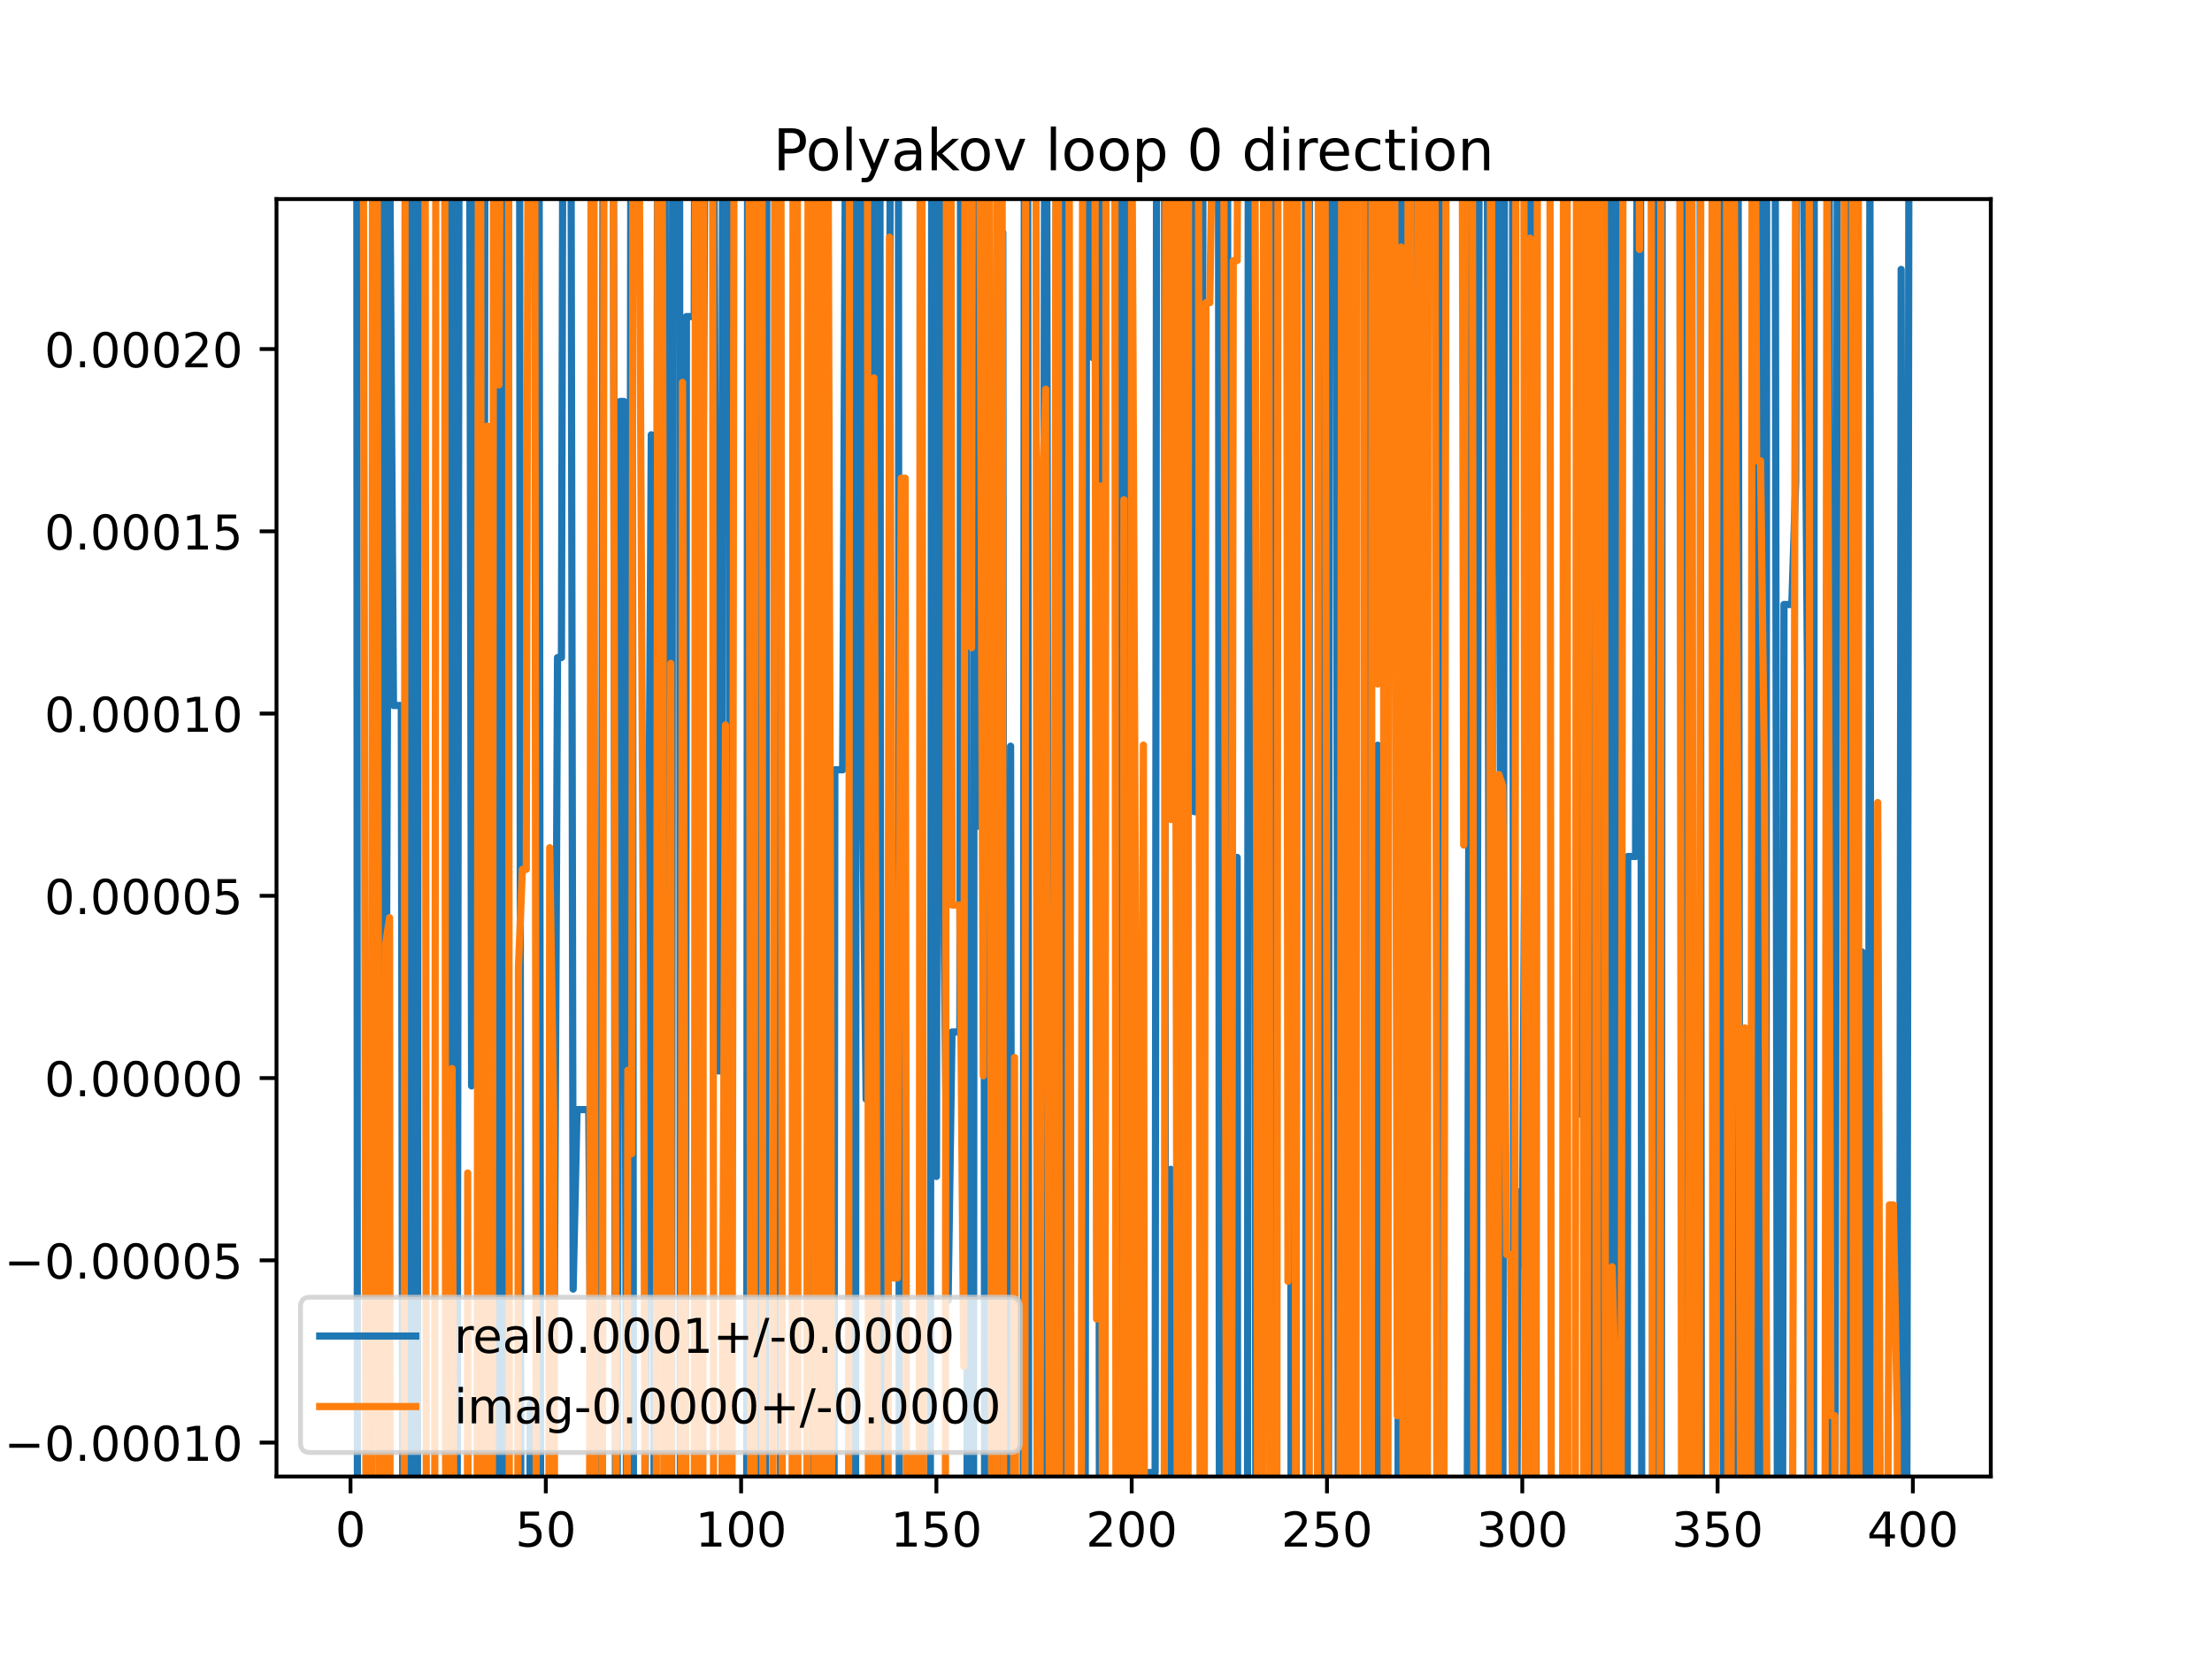 <?xml version="1.0" encoding="utf-8" standalone="no"?>
<!DOCTYPE svg PUBLIC "-//W3C//DTD SVG 1.1//EN"
  "http://www.w3.org/Graphics/SVG/1.1/DTD/svg11.dtd">
<!-- Created with matplotlib (https://matplotlib.org/) -->
<svg height="345.6pt" version="1.1" viewBox="0 0 460.8 345.6" width="460.8pt" xmlns="http://www.w3.org/2000/svg" xmlns:xlink="http://www.w3.org/1999/xlink">
 <defs>
  <style type="text/css">
*{stroke-linecap:butt;stroke-linejoin:round;}
  </style>
 </defs>
 <g id="figure_1">
  <g id="patch_1">
   <path d="M 0 345.6 
L 460.8 345.6 
L 460.8 0 
L 0 0 
z
" style="fill:#ffffff;"/>
  </g>
  <g id="axes_1">
   <g id="patch_2">
    <path d="M 57.6 307.584 
L 414.72 307.584 
L 414.72 41.472 
L 57.6 41.472 
z
" style="fill:#ffffff;"/>
   </g>
   <g id="matplotlib.axis_1">
    <g id="xtick_1">
     <g id="line2d_1">
      <defs>
       <path d="M 0 0 
L 0 3.5 
" id="m270587ae39" style="stroke:#000000;stroke-width:0.8;"/>
      </defs>
      <g>
       <use style="stroke:#000000;stroke-width:0.8;" x="73.019" xlink:href="#m270587ae39" y="307.584"/>
      </g>
     </g>
     <g id="text_1">
      <!-- 0 -->
      <defs>
       <path d="M 31.781 66.406 
Q 24.172 66.406 20.328 58.906 
Q 16.5 51.422 16.5 36.375 
Q 16.5 21.391 20.328 13.891 
Q 24.172 6.391 31.781 6.391 
Q 39.453 6.391 43.281 13.891 
Q 47.125 21.391 47.125 36.375 
Q 47.125 51.422 43.281 58.906 
Q 39.453 66.406 31.781 66.406 
z
M 31.781 74.219 
Q 44.047 74.219 50.516 64.516 
Q 56.984 54.828 56.984 36.375 
Q 56.984 17.969 50.516 8.266 
Q 44.047 -1.422 31.781 -1.422 
Q 19.531 -1.422 13.062 8.266 
Q 6.594 17.969 6.594 36.375 
Q 6.594 54.828 13.062 64.516 
Q 19.531 74.219 31.781 74.219 
z
" id="DejaVuSans-48"/>
      </defs>
      <g transform="translate(69.838 322.182)scale(0.1 -0.1)">
       <use xlink:href="#DejaVuSans-48"/>
      </g>
     </g>
    </g>
    <g id="xtick_2">
     <g id="line2d_2">
      <g>
       <use style="stroke:#000000;stroke-width:0.8;" x="113.703" xlink:href="#m270587ae39" y="307.584"/>
      </g>
     </g>
     <g id="text_2">
      <!-- 50 -->
      <defs>
       <path d="M 10.797 72.906 
L 49.516 72.906 
L 49.516 64.594 
L 19.828 64.594 
L 19.828 46.734 
Q 21.969 47.469 24.109 47.828 
Q 26.266 48.188 28.422 48.188 
Q 40.625 48.188 47.75 41.5 
Q 54.891 34.812 54.891 23.391 
Q 54.891 11.625 47.562 5.094 
Q 40.234 -1.422 26.906 -1.422 
Q 22.312 -1.422 17.547 -0.641 
Q 12.797 0.141 7.719 1.703 
L 7.719 11.625 
Q 12.109 9.234 16.797 8.062 
Q 21.484 6.891 26.703 6.891 
Q 35.156 6.891 40.078 11.328 
Q 45.016 15.766 45.016 23.391 
Q 45.016 31 40.078 35.438 
Q 35.156 39.891 26.703 39.891 
Q 22.75 39.891 18.812 39.016 
Q 14.891 38.141 10.797 36.281 
z
" id="DejaVuSans-53"/>
      </defs>
      <g transform="translate(107.34 322.182)scale(0.1 -0.1)">
       <use xlink:href="#DejaVuSans-53"/>
       <use x="63.623" xlink:href="#DejaVuSans-48"/>
      </g>
     </g>
    </g>
    <g id="xtick_3">
     <g id="line2d_3">
      <g>
       <use style="stroke:#000000;stroke-width:0.8;" x="154.386" xlink:href="#m270587ae39" y="307.584"/>
      </g>
     </g>
     <g id="text_3">
      <!-- 100 -->
      <defs>
       <path d="M 12.406 8.297 
L 28.516 8.297 
L 28.516 63.922 
L 10.984 60.406 
L 10.984 69.391 
L 28.422 72.906 
L 38.281 72.906 
L 38.281 8.297 
L 54.391 8.297 
L 54.391 0 
L 12.406 0 
z
" id="DejaVuSans-49"/>
      </defs>
      <g transform="translate(144.842 322.182)scale(0.1 -0.1)">
       <use xlink:href="#DejaVuSans-49"/>
       <use x="63.623" xlink:href="#DejaVuSans-48"/>
       <use x="127.246" xlink:href="#DejaVuSans-48"/>
      </g>
     </g>
    </g>
    <g id="xtick_4">
     <g id="line2d_4">
      <g>
       <use style="stroke:#000000;stroke-width:0.8;" x="195.07" xlink:href="#m270587ae39" y="307.584"/>
      </g>
     </g>
     <g id="text_4">
      <!-- 150 -->
      <g transform="translate(185.526 322.182)scale(0.1 -0.1)">
       <use xlink:href="#DejaVuSans-49"/>
       <use x="63.623" xlink:href="#DejaVuSans-53"/>
       <use x="127.246" xlink:href="#DejaVuSans-48"/>
      </g>
     </g>
    </g>
    <g id="xtick_5">
     <g id="line2d_5">
      <g>
       <use style="stroke:#000000;stroke-width:0.8;" x="235.753" xlink:href="#m270587ae39" y="307.584"/>
      </g>
     </g>
     <g id="text_5">
      <!-- 200 -->
      <defs>
       <path d="M 19.188 8.297 
L 53.609 8.297 
L 53.609 0 
L 7.328 0 
L 7.328 8.297 
Q 12.938 14.109 22.625 23.891 
Q 32.328 33.688 34.812 36.531 
Q 39.547 41.844 41.422 45.531 
Q 43.312 49.219 43.312 52.781 
Q 43.312 58.594 39.234 62.25 
Q 35.156 65.922 28.609 65.922 
Q 23.969 65.922 18.812 64.312 
Q 13.672 62.703 7.812 59.422 
L 7.812 69.391 
Q 13.766 71.781 18.938 73 
Q 24.125 74.219 28.422 74.219 
Q 39.75 74.219 46.484 68.547 
Q 53.219 62.891 53.219 53.422 
Q 53.219 48.922 51.531 44.891 
Q 49.859 40.875 45.406 35.406 
Q 44.188 33.984 37.641 27.219 
Q 31.109 20.453 19.188 8.297 
z
" id="DejaVuSans-50"/>
      </defs>
      <g transform="translate(226.209 322.182)scale(0.1 -0.1)">
       <use xlink:href="#DejaVuSans-50"/>
       <use x="63.623" xlink:href="#DejaVuSans-48"/>
       <use x="127.246" xlink:href="#DejaVuSans-48"/>
      </g>
     </g>
    </g>
    <g id="xtick_6">
     <g id="line2d_6">
      <g>
       <use style="stroke:#000000;stroke-width:0.8;" x="276.437" xlink:href="#m270587ae39" y="307.584"/>
      </g>
     </g>
     <g id="text_6">
      <!-- 250 -->
      <g transform="translate(266.893 322.182)scale(0.1 -0.1)">
       <use xlink:href="#DejaVuSans-50"/>
       <use x="63.623" xlink:href="#DejaVuSans-53"/>
       <use x="127.246" xlink:href="#DejaVuSans-48"/>
      </g>
     </g>
    </g>
    <g id="xtick_7">
     <g id="line2d_7">
      <g>
       <use style="stroke:#000000;stroke-width:0.8;" x="317.12" xlink:href="#m270587ae39" y="307.584"/>
      </g>
     </g>
     <g id="text_7">
      <!-- 300 -->
      <defs>
       <path d="M 40.578 39.312 
Q 47.656 37.797 51.625 33 
Q 55.609 28.219 55.609 21.188 
Q 55.609 10.406 48.188 4.484 
Q 40.766 -1.422 27.094 -1.422 
Q 22.516 -1.422 17.656 -0.516 
Q 12.797 0.391 7.625 2.203 
L 7.625 11.719 
Q 11.719 9.328 16.594 8.109 
Q 21.484 6.891 26.812 6.891 
Q 36.078 6.891 40.938 10.547 
Q 45.797 14.203 45.797 21.188 
Q 45.797 27.641 41.281 31.266 
Q 36.766 34.906 28.719 34.906 
L 20.219 34.906 
L 20.219 43.016 
L 29.109 43.016 
Q 36.375 43.016 40.234 45.922 
Q 44.094 48.828 44.094 54.297 
Q 44.094 59.906 40.109 62.906 
Q 36.141 65.922 28.719 65.922 
Q 24.656 65.922 20.016 65.031 
Q 15.375 64.156 9.812 62.312 
L 9.812 71.094 
Q 15.438 72.656 20.344 73.438 
Q 25.25 74.219 29.594 74.219 
Q 40.828 74.219 47.359 69.109 
Q 53.906 64.016 53.906 55.328 
Q 53.906 49.266 50.438 45.094 
Q 46.969 40.922 40.578 39.312 
z
" id="DejaVuSans-51"/>
      </defs>
      <g transform="translate(307.576 322.182)scale(0.1 -0.1)">
       <use xlink:href="#DejaVuSans-51"/>
       <use x="63.623" xlink:href="#DejaVuSans-48"/>
       <use x="127.246" xlink:href="#DejaVuSans-48"/>
      </g>
     </g>
    </g>
    <g id="xtick_8">
     <g id="line2d_8">
      <g>
       <use style="stroke:#000000;stroke-width:0.8;" x="357.804" xlink:href="#m270587ae39" y="307.584"/>
      </g>
     </g>
     <g id="text_8">
      <!-- 350 -->
      <g transform="translate(348.26 322.182)scale(0.1 -0.1)">
       <use xlink:href="#DejaVuSans-51"/>
       <use x="63.623" xlink:href="#DejaVuSans-53"/>
       <use x="127.246" xlink:href="#DejaVuSans-48"/>
      </g>
     </g>
    </g>
    <g id="xtick_9">
     <g id="line2d_9">
      <g>
       <use style="stroke:#000000;stroke-width:0.8;" x="398.487" xlink:href="#m270587ae39" y="307.584"/>
      </g>
     </g>
     <g id="text_9">
      <!-- 400 -->
      <defs>
       <path d="M 37.797 64.312 
L 12.891 25.391 
L 37.797 25.391 
z
M 35.203 72.906 
L 47.609 72.906 
L 47.609 25.391 
L 58.016 25.391 
L 58.016 17.188 
L 47.609 17.188 
L 47.609 0 
L 37.797 0 
L 37.797 17.188 
L 4.891 17.188 
L 4.891 26.703 
z
" id="DejaVuSans-52"/>
      </defs>
      <g transform="translate(388.944 322.182)scale(0.1 -0.1)">
       <use xlink:href="#DejaVuSans-52"/>
       <use x="63.623" xlink:href="#DejaVuSans-48"/>
       <use x="127.246" xlink:href="#DejaVuSans-48"/>
      </g>
     </g>
    </g>
   </g>
   <g id="matplotlib.axis_2">
    <g id="ytick_1">
     <g id="line2d_10">
      <defs>
       <path d="M 0 0 
L -3.5 0 
" id="mf9e841c1d8" style="stroke:#000000;stroke-width:0.8;"/>
      </defs>
      <g>
       <use style="stroke:#000000;stroke-width:0.8;" x="57.6" xlink:href="#mf9e841c1d8" y="300.516"/>
      </g>
     </g>
     <g id="text_10">
      <!-- −0.00010 -->
      <defs>
       <path d="M 10.594 35.5 
L 73.188 35.5 
L 73.188 27.203 
L 10.594 27.203 
z
" id="DejaVuSans-8722"/>
       <path d="M 10.688 12.406 
L 21 12.406 
L 21 0 
L 10.688 0 
z
" id="DejaVuSans-46"/>
      </defs>
      <g transform="translate(0.867 304.315)scale(0.1 -0.1)">
       <use xlink:href="#DejaVuSans-8722"/>
       <use x="83.789" xlink:href="#DejaVuSans-48"/>
       <use x="147.412" xlink:href="#DejaVuSans-46"/>
       <use x="179.199" xlink:href="#DejaVuSans-48"/>
       <use x="242.822" xlink:href="#DejaVuSans-48"/>
       <use x="306.445" xlink:href="#DejaVuSans-48"/>
       <use x="370.068" xlink:href="#DejaVuSans-49"/>
       <use x="433.691" xlink:href="#DejaVuSans-48"/>
      </g>
     </g>
    </g>
    <g id="ytick_2">
     <g id="line2d_11">
      <g>
       <use style="stroke:#000000;stroke-width:0.8;" x="57.6" xlink:href="#mf9e841c1d8" y="262.549"/>
      </g>
     </g>
     <g id="text_11">
      <!-- −0.00005 -->
      <g transform="translate(0.867 266.348)scale(0.1 -0.1)">
       <use xlink:href="#DejaVuSans-8722"/>
       <use x="83.789" xlink:href="#DejaVuSans-48"/>
       <use x="147.412" xlink:href="#DejaVuSans-46"/>
       <use x="179.199" xlink:href="#DejaVuSans-48"/>
       <use x="242.822" xlink:href="#DejaVuSans-48"/>
       <use x="306.445" xlink:href="#DejaVuSans-48"/>
       <use x="370.068" xlink:href="#DejaVuSans-48"/>
       <use x="433.691" xlink:href="#DejaVuSans-53"/>
      </g>
     </g>
    </g>
    <g id="ytick_3">
     <g id="line2d_12">
      <g>
       <use style="stroke:#000000;stroke-width:0.8;" x="57.6" xlink:href="#mf9e841c1d8" y="224.582"/>
      </g>
     </g>
     <g id="text_12">
      <!-- 0.00000 -->
      <g transform="translate(9.247 228.381)scale(0.1 -0.1)">
       <use xlink:href="#DejaVuSans-48"/>
       <use x="63.623" xlink:href="#DejaVuSans-46"/>
       <use x="95.41" xlink:href="#DejaVuSans-48"/>
       <use x="159.033" xlink:href="#DejaVuSans-48"/>
       <use x="222.656" xlink:href="#DejaVuSans-48"/>
       <use x="286.279" xlink:href="#DejaVuSans-48"/>
       <use x="349.902" xlink:href="#DejaVuSans-48"/>
      </g>
     </g>
    </g>
    <g id="ytick_4">
     <g id="line2d_13">
      <g>
       <use style="stroke:#000000;stroke-width:0.8;" x="57.6" xlink:href="#mf9e841c1d8" y="186.615"/>
      </g>
     </g>
     <g id="text_13">
      <!-- 0.00005 -->
      <g transform="translate(9.247 190.414)scale(0.1 -0.1)">
       <use xlink:href="#DejaVuSans-48"/>
       <use x="63.623" xlink:href="#DejaVuSans-46"/>
       <use x="95.41" xlink:href="#DejaVuSans-48"/>
       <use x="159.033" xlink:href="#DejaVuSans-48"/>
       <use x="222.656" xlink:href="#DejaVuSans-48"/>
       <use x="286.279" xlink:href="#DejaVuSans-48"/>
       <use x="349.902" xlink:href="#DejaVuSans-53"/>
      </g>
     </g>
    </g>
    <g id="ytick_5">
     <g id="line2d_14">
      <g>
       <use style="stroke:#000000;stroke-width:0.8;" x="57.6" xlink:href="#mf9e841c1d8" y="148.648"/>
      </g>
     </g>
     <g id="text_14">
      <!-- 0.00010 -->
      <g transform="translate(9.247 152.447)scale(0.1 -0.1)">
       <use xlink:href="#DejaVuSans-48"/>
       <use x="63.623" xlink:href="#DejaVuSans-46"/>
       <use x="95.41" xlink:href="#DejaVuSans-48"/>
       <use x="159.033" xlink:href="#DejaVuSans-48"/>
       <use x="222.656" xlink:href="#DejaVuSans-48"/>
       <use x="286.279" xlink:href="#DejaVuSans-49"/>
       <use x="349.902" xlink:href="#DejaVuSans-48"/>
      </g>
     </g>
    </g>
    <g id="ytick_6">
     <g id="line2d_15">
      <g>
       <use style="stroke:#000000;stroke-width:0.8;" x="57.6" xlink:href="#mf9e841c1d8" y="110.681"/>
      </g>
     </g>
     <g id="text_15">
      <!-- 0.00015 -->
      <g transform="translate(9.247 114.48)scale(0.1 -0.1)">
       <use xlink:href="#DejaVuSans-48"/>
       <use x="63.623" xlink:href="#DejaVuSans-46"/>
       <use x="95.41" xlink:href="#DejaVuSans-48"/>
       <use x="159.033" xlink:href="#DejaVuSans-48"/>
       <use x="222.656" xlink:href="#DejaVuSans-48"/>
       <use x="286.279" xlink:href="#DejaVuSans-49"/>
       <use x="349.902" xlink:href="#DejaVuSans-53"/>
      </g>
     </g>
    </g>
    <g id="ytick_7">
     <g id="line2d_16">
      <g>
       <use style="stroke:#000000;stroke-width:0.8;" x="57.6" xlink:href="#mf9e841c1d8" y="72.714"/>
      </g>
     </g>
     <g id="text_16">
      <!-- 0.00020 -->
      <g transform="translate(9.247 76.514)scale(0.1 -0.1)">
       <use xlink:href="#DejaVuSans-48"/>
       <use x="63.623" xlink:href="#DejaVuSans-46"/>
       <use x="95.41" xlink:href="#DejaVuSans-48"/>
       <use x="159.033" xlink:href="#DejaVuSans-48"/>
       <use x="222.656" xlink:href="#DejaVuSans-48"/>
       <use x="286.279" xlink:href="#DejaVuSans-50"/>
       <use x="349.902" xlink:href="#DejaVuSans-48"/>
      </g>
     </g>
    </g>
   </g>
   <g id="line2d_17">
    <path clip-path="url(#p552c6b7dd0)" d="M 74.317 -1 
L 74.465 346.6 
M 79.021 346.6 
L 79.345 -1 
M 79.889 -1 
L 80.342 247.017 
L 81.156 26.575 
L 81.969 146.968 
L 83.597 146.968 
L 83.962 346.6 
M 85.401 346.6 
L 85.651 -1 
M 86.465 -1 
L 86.741 346.6 
M 86.943 346.6 
L 87.172 -1 
M 92.654 -1 
L 93.361 320.179 
L 93.644 -1 
M 94.614 -1 
L 94.867 346.6 
M 95.204 346.6 
L 95.657 -1 
M 97.796 -1 
L 98.243 226.217 
L 99.057 63.661 
L 99.123 -1 
M 100.39 -1 
L 100.638 346.6 
M 100.738 346.6 
L 101.03 -1 
M 102.263 -1 
L 102.311 33.652 
L 102.366 -1 
M 103.58 -1 
L 103.909 346.6 
M 103.98 346.6 
L 104.438 -1 
M 105.085 -1 
L 105.566 343.716 
L 105.981 -1 
M 108.226 -1 
L 108.52 346.6 
M 110.34 346.6 
L 110.448 292.473 
L 110.527 346.6 
M 111.658 346.6 
L 111.93 -1 
M 112.276 -1 
L 112.655 346.6 
M 115.288 346.6 
L 115.33 304.659 
L 116.144 136.983 
L 116.957 136.983 
L 117.313 -1 
M 118.908 -1 
L 119.398 268.539 
L 120.212 231.148 
L 122.653 231.148 
L 123.47 346.6 
M 125.104 346.6 
L 125.67 -1 
M 127.751 -1 
L 128.267 346.6 
M 128.489 346.6 
L 129.162 83.638 
L 129.976 83.638 
L 130.572 346.6 
M 130.935 346.6 
L 131.46 -1 
M 131.686 -1 
L 131.991 346.6 
M 134.181 346.6 
L 135.672 90.575 
L 136.354 346.6 
M 136.551 346.6 
L 137.009 -1 
M 138.507 -1 
L 138.926 256.589 
L 139.186 346.6 
M 139.883 346.6 
L 140.143 -1 
M 141.556 -1 
L 141.751 346.6 
M 142.778 346.6 
L 142.995 65.948 
L 144.622 65.948 
L 144.792 -1 
M 145.947 -1 
L 146.249 149.143 
L 146.976 -1 
M 148.248 -1 
L 148.69 20.531 
L 149.504 223.086 
L 150.318 223.086 
L 150.549 -1 
M 151.803 -1 
L 151.945 118.305 
L 152.061 346.6 
M 155.529 346.6 
L 155.761 -1 
M 156.54 -1 
L 157.047 346.6 
M 158.082 346.6 
L 158.454 21.639 
L 158.944 346.6 
M 159.462 346.6 
L 159.775 -1 
M 161.779 -1 
L 162.71 346.6 
M 169.2 346.6 
L 169.591 -1 
M 170.071 -1 
L 170.415 346.6 
M 171.734 346.6 
L 172.287 87.978 
L 172.537 346.6 
M 173.717 346.6 
L 173.914 160.363 
L 175.542 160.363 
L 176.251 -1 
M 177.496 -1 
L 177.717 346.6 
M 178.214 346.6 
L 178.407 -1 
M 179.461 -1 
L 179.61 156.633 
L 180.424 228.97 
L 181.134 -1 
M 181.418 -1 
L 182.051 115.899 
L 182.187 -1 
M 183.288 -1 
L 183.541 346.6 
M 184.851 346.6 
L 185.501 -1 
M 187.142 -1 
L 187.355 346.6 
M 193.769 346.6 
L 194.124 -1 
M 194.537 -1 
L 195.07 245.078 
L 195.571 -1 
M 196.239 -1 
L 196.697 196.389 
L 197.511 270.933 
L 198.324 214.981 
L 199.952 214.981 
L 200.13 -1 
M 201.268 -1 
L 201.495 346.6 
M 202.796 346.6 
L 202.975 -1 
M 203.793 -1 
L 204.02 172.148 
L 204.589 -1 
M 204.887 -1 
L 205.138 346.6 
M 207.196 346.6 
L 207.275 299.097 
L 207.389 346.6 
M 208.49 346.6 
L 208.902 48.413 
L 209.205 346.6 
M 210.305 346.6 
L 210.529 155.438 
L 210.812 346.6 
M 213.129 346.6 
L 213.416 -1 
M 214.075 -1 
L 214.303 346.6 
M 217.084 346.6 
L 217.654 -1 
M 218.018 -1 
L 218.494 346.6 
M 219.637 346.6 
L 220.073 -1 
M 220.415 -1 
L 220.656 346.6 
M 221.556 346.6 
L 221.795 -1 
M 222.109 -1 
L 222.465 346.6 
M 226.039 346.6 
L 226.392 -1 
M 227.488 -1 
L 227.616 74.486 
L 227.78 -1 
M 228.721 -1 
L 229.058 346.6 
M 229.445 346.6 
L 229.808 -1 
M 230.777 -1 
L 230.871 30.281 
L 231.685 30.281 
L 231.734 -1 
M 232.801 -1 
L 233.018 346.6 
M 233.588 346.6 
L 233.792 -1 
M 234.392 -1 
L 234.555 346.6 
M 235.686 346.6 
L 235.753 272.983 
L 235.813 346.6 
M 238.388 346.6 
L 239.008 306.763 
L 240.635 306.763 
L 240.965 -1 
M 242.581 -1 
L 242.826 346.6 
M 243.707 346.6 
L 243.89 243.6 
L 244.383 346.6 
M 245.746 346.6 
L 245.95 -1 
M 248.568 -1 
L 248.772 169.079 
L 249.586 169.079 
L 250.399 141.879 
L 250.664 -1 
M 253.821 -1 
L 254.038 346.6 
M 254.828 346.6 
L 255.01 -1 
M 255.704 -1 
L 255.986 346.6 
M 256.456 346.6 
L 256.909 178.616 
L 257.722 178.616 
L 257.837 346.6 
M 259.87 346.6 
L 260.048 -1 
M 261.239 -1 
L 261.645 346.6 
M 262.919 346.6 
L 263.405 -1 
M 264.544 -1 
L 264.778 346.6 
M 265.365 346.6 
L 265.646 -1 
M 268.697 -1 
L 268.977 346.6 
M 269.988 346.6 
L 270.218 -1 
M 271.922 -1 
L 272.084 346.6 
M 272.639 346.6 
L 272.793 -1 
M 275.363 -1 
L 275.642 346.6 
M 276.724 346.6 
L 276.939 -1 
M 278.282 -1 
L 278.853 346.6 
M 280.529 346.6 
L 280.755 -1 
M 284.62 -1 
L 285.329 346.6 
M 286.77 346.6 
L 287.014 155.243 
L 287.563 346.6 
M 291.223 346.6 
L 291.414 -1 
M 292.383 -1 
L 292.576 346.6 
M 292.879 346.6 
L 293.121 -1 
M 294.151 -1 
L 294.337 171.115 
L 294.699 346.6 
M 295.288 346.6 
L 295.505 -1 
M 299.73 -1 
L 300.033 107.277 
L 300.168 346.6 
M 305.591 346.6 
L 306.355 -1 
M 306.685 -1 
L 307.288 346.6 
M 307.442 346.6 
L 308.17 11.318 
L 309.797 11.318 
L 310.484 346.6 
M 310.676 346.6 
L 311.038 -1 
M 312.136 -1 
L 312.238 52.175 
L 313.052 337.599 
L 313.434 -1 
M 315.061 -1 
L 315.408 346.6 
M 315.87 346.6 
L 316.307 248.272 
L 317.12 263.438 
L 318.651 -1 
M 318.757 -1 
L 318.953 346.6 
M 319.985 346.6 
L 320.121 -1 
M 325.67 -1 
L 326.071 221.511 
L 326.532 -1 
M 328.872 -1 
L 329.325 232.128 
L 330.139 229.476 
L 330.372 346.6 
M 331.07 346.6 
L 331.211 -1 
M 332.657 -1 
L 332.963 346.6 
M 333.724 346.6 
L 333.959 -1 
M 335.445 -1 
L 335.711 346.6 
M 336.101 346.6 
L 336.648 16.243 
L 336.827 -1 
M 337.499 -1 
L 337.707 346.6 
M 338.967 346.6 
L 339.089 178.427 
L 340.717 178.427 
L 341.075 -1 
M 341.73 -1 
L 342.036 346.6 
M 344.244 346.6 
L 344.491 -1 
M 344.998 -1 
L 345.178 346.6 
M 346.082 346.6 
L 346.288 -1 
M 350.715 -1 
L 350.913 346.6 
M 351.583 346.6 
L 351.732 -1 
M 354.14 -1 
L 354.466 346.6 
M 356.83 346.6 
L 356.99 245.509 
L 358.033 -1 
M 358.733 -1 
L 358.993 346.6 
M 361.144 346.6 
L 361.691 -1 
M 362.038 -1 
L 362.541 346.6 
M 365.571 346.6 
L 365.85 -1 
M 366.843 -1 
L 367.119 346.6 
M 367.863 346.6 
L 368.045 -1 
M 369.765 -1 
L 370.31 346.6 
M 371.307 346.6 
L 371.636 125.922 
L 373.263 125.922 
L 374.077 100.359 
L 374.277 -1 
M 375.629 -1 
L 375.704 30.967 
L 376.518 139.656 
L 376.668 346.6 
M 377.787 346.6 
L 377.959 -1 
M 381.038 -1 
L 381.39 346.6 
M 382.23 346.6 
L 382.786 -1 
M 385.059 -1 
L 385.366 346.6 
M 387.609 346.6 
L 387.91 198.305 
L 388.142 346.6 
M 389.16 346.6 
L 389.537 27.153 
L 389.789 346.6 
M 395.689 346.6 
L 396.046 56.122 
L 396.521 346.6 
M 397.187 346.6 
L 397.705 -1 
L 397.705 -1 
" style="fill:none;stroke:#1f77b4;stroke-linecap:square;stroke-width:1.5;"/>
   </g>
   <g id="line2d_18">
    <path clip-path="url(#p552c6b7dd0)" d="M 75.646 -1 
L 76.302 346.6 
M 77.465 346.6 
L 77.613 -1 
M 78.566 -1 
L 78.715 151.632 
L 79.091 346.6 
M 80.018 346.6 
L 80.342 196.697 
L 81.156 191.166 
L 81.281 346.6 
M 84.173 346.6 
L 84.406 -1 
M 88.55 -1 
L 88.829 346.6 
M 90.548 346.6 
L 90.813 -1 
M 92.636 -1 
L 92.855 346.6 
M 94.066 346.6 
L 94.174 222.598 
L 94.647 346.6 
M 97.348 346.6 
L 97.429 244.356 
L 97.533 346.6 
M 99.373 346.6 
L 99.679 -1 
M 100.094 -1 
L 100.45 346.6 
M 101.066 346.6 
L 101.498 88.753 
L 101.901 346.6 
M 102.533 346.6 
L 102.828 -1 
M 103.786 -1 
L 103.939 80.195 
L 104.331 -1 
M 105.93 -1 
L 106.114 346.6 
M 107.836 346.6 
L 108.007 201.304 
L 108.821 181.106 
L 109.634 181.106 
L 110.057 -1 
M 111.375 -1 
L 111.739 346.6 
M 114.316 346.6 
L 114.516 176.592 
L 115.33 231.337 
L 115.596 346.6 
M 122.798 346.6 
L 123.16 -1 
M 123.711 -1 
L 123.999 346.6 
M 125.467 346.6 
L 125.849 -1 
M 127.662 -1 
L 128.446 346.6 
M 130.609 346.6 
L 130.79 222.953 
L 131.603 240.345 
L 131.888 -1 
M 133.158 -1 
L 133.231 42.914 
L 134.044 203.628 
L 134.452 346.6 
M 136.687 346.6 
L 137.064 -1 
M 137.865 -1 
L 138.113 93.693 
L 138.318 346.6 
M 139.563 346.6 
L 139.74 138.19 
L 139.876 346.6 
M 141.871 346.6 
L 142.181 79.653 
L 142.991 346.6 
M 144.623 346.6 
L 144.895 -1 
M 145.855 -1 
L 146.066 346.6 
M 146.41 346.6 
L 146.594 -1 
M 148.444 -1 
L 148.668 346.6 
M 149.231 346.6 
L 149.504 328.677 
L 150.318 328.677 
L 151.131 151.028 
L 151.436 346.6 
M 152.448 346.6 
L 152.945 -1 
M 156.016 -1 
L 156.424 346.6 
M 157.072 346.6 
L 157.319 -1 
M 158.731 -1 
L 158.933 346.6 
M 160.979 346.6 
L 161.444 -1 
M 162.662 -1 
L 162.987 346.6 
M 164.993 346.6 
L 165.227 -1 
M 166.094 -1 
L 166.228 346.6 
M 168.062 346.6 
L 168.362 -1 
M 169.454 -1 
L 169.709 346.6 
M 169.975 346.6 
L 170.215 -1 
M 171.047 -1 
L 171.257 346.6 
M 171.865 346.6 
L 172.243 -1 
M 172.414 -1 
L 173.101 219.223 
L 173.309 346.6 
M 176.751 346.6 
L 177.007 -1 
M 180.702 -1 
L 180.925 346.6 
M 181.762 346.6 
L 182.051 78.721 
L 182.947 346.6 
M 184.902 346.6 
L 185.306 49.413 
L 186.119 266.229 
L 186.933 266.229 
L 187.747 99.614 
L 188.56 99.614 
L 188.873 346.6 
M 190.107 346.6 
L 190.188 303.048 
L 190.23 346.6 
M 191.485 346.6 
L 191.696 -1 
M 192.025 -1 
L 192.398 346.6 
M 196.921 346.6 
L 197.188 -1 
M 198.071 -1 
L 198.324 188.538 
L 199.952 188.538 
L 200.765 284.605 
L 201.062 -1 
M 202.218 -1 
L 202.393 134.952 
L 202.578 -1 
M 204.01 -1 
L 204.02 4.754 
L 204.834 224.112 
L 205.232 -1 
M 206.083 -1 
L 206.699 346.6 
M 207.506 346.6 
L 207.736 -1 
M 208.724 -1 
L 209.109 346.6 
M 211.084 346.6 
L 211.343 220.289 
L 211.634 346.6 
M 213.475 346.6 
L 213.694 -1 
M 215.807 -1 
L 216.069 346.6 
M 216.602 346.6 
L 217.039 106.316 
L 217.852 81.08 
L 218.666 331.778 
L 219.48 331.778 
L 220.029 -1 
M 220.438 -1 
L 220.751 346.6 
M 222.462 346.6 
L 222.734 27.365 
L 223.151 346.6 
M 225.241 346.6 
L 225.554 -1 
M 228.071 -1 
L 228.43 274.77 
L 229.244 101.248 
L 229.722 346.6 
M 230.174 346.6 
L 230.409 -1 
M 232.225 -1 
L 232.5 346.6 
M 233.897 346.6 
L 234.126 104.114 
L 234.272 346.6 
M 235.565 346.6 
L 235.753 12.129 
L 237.225 346.6 
M 237.509 346.6 
L 238.194 155.213 
L 238.42 346.6 
M 242.502 346.6 
L 242.891 -1 
M 243.475 -1 
L 243.89 170.714 
L 244.704 20.042 
L 245.303 346.6 
M 245.642 346.6 
L 246.011 -1 
M 246.491 -1 
L 246.676 346.6 
M 247.474 346.6 
L 247.603 -1 
M 249.636 -1 
L 250.039 346.6 
M 250.824 346.6 
L 251.213 63.058 
L 252.027 63.058 
L 252.84 8.364 
L 253.654 8.364 
L 253.688 -1 
M 254.889 -1 
L 255.541 346.6 
M 256.516 346.6 
L 256.909 54.284 
L 257.722 54.284 
L 257.966 -1 
M 261.363 -1 
L 261.791 185.278 
L 261.987 346.6 
M 262.994 346.6 
L 263.261 -1 
M 264.308 -1 
L 264.568 346.6 
M 265.961 346.6 
L 266.259 -1 
M 268.009 -1 
L 268.3 266.917 
L 268.63 -1 
M 269.553 -1 
L 269.927 332.535 
L 270.341 -1 
M 272.539 -1 
L 272.743 346.6 
M 274.442 346.6 
L 274.648 -1 
M 275.968 -1 
L 276.682 346.6 
M 279.107 346.6 
L 279.539 -1 
M 279.748 -1 
L 279.908 346.6 
M 281.121 346.6 
L 281.286 -1 
M 281.37 -1 
L 281.627 346.6 
M 282.463 346.6 
L 282.631 -1 
M 284.095 -1 
L 284.274 346.6 
M 285.661 346.6 
L 285.827 -1 
M 286.889 -1 
L 287.014 142.496 
L 287.157 -1 
M 288.169 -1 
L 288.344 346.6 
M 289.104 346.6 
L 289.377 -1 
M 290.474 -1 
L 291.083 294.927 
L 291.896 51.453 
L 292.336 346.6 
M 292.986 346.6 
L 293.367 -1 
M 293.78 -1 
L 294.337 311.285 
L 294.811 346.6 
M 295.171 346.6 
L 295.445 -1 
M 296.216 -1 
L 296.348 346.6 
M 297.338 346.6 
L 297.51 -1 
M 298.883 -1 
L 299.219 203.429 
L 299.342 346.6 
M 300.775 346.6 
L 300.847 268.587 
L 301.291 -1 
M 304.568 -1 
L 304.915 176.043 
L 305.338 -1 
M 306.706 -1 
L 307.053 346.6 
M 310.259 346.6 
L 310.516 -1 
M 310.708 -1 
L 310.969 346.6 
M 312.048 346.6 
L 312.238 161.338 
L 313.052 163.697 
L 313.866 261.348 
L 314.679 261.348 
L 315.355 346.6 
M 315.508 346.6 
L 315.813 -1 
M 317.433 -1 
L 317.761 346.6 
M 318.244 346.6 
L 318.748 49.619 
L 319.195 346.6 
M 319.87 346.6 
L 320.313 -1 
M 322.861 -1 
L 323.188 346.6 
M 325.519 346.6 
L 325.712 -1 
M 326.427 -1 
L 326.62 346.6 
M 328.126 346.6 
L 328.438 -1 
M 329.722 -1 
L 329.934 346.6 
M 330.619 346.6 
L 331.03 -1 
M 332.326 -1 
L 332.503 346.6 
M 332.685 346.6 
L 332.928 -1 
M 334.179 -1 
L 334.489 346.6 
M 335.737 346.6 
L 335.835 263.892 
L 336.648 294.796 
L 336.864 346.6 
M 337.661 346.6 
L 338.141 -1 
M 341.428 -1 
L 341.53 51.967 
L 341.698 -1 
M 343.066 -1 
L 343.158 25.026 
L 343.971 25.026 
L 344.253 346.6 
M 345.829 346.6 
L 346.003 -1 
M 349.887 -1 
L 350.336 346.6 
M 351.726 346.6 
L 351.923 -1 
M 352.434 -1 
L 352.781 346.6 
M 353.943 346.6 
L 354.343 -1 
M 356.618 -1 
L 356.834 346.6 
M 357.323 346.6 
L 357.785 -1 
M 359.637 -1 
L 360 346.6 
M 360.571 346.6 
L 361.056 -1 
M 361.069 -1 
L 361.872 140.072 
L 362.686 339.088 
L 363.499 214.121 
L 363.663 346.6 
M 364.732 346.6 
L 365.008 -1 
M 365.619 -1 
L 365.94 95.984 
L 366.754 95.984 
L 367.568 161.96 
L 368.18 346.6 
M 369.933 346.6 
L 370.009 308.188 
L 370.107 346.6 
M 373.362 346.6 
L 374.077 25.903 
L 374.891 32.2 
L 375.187 -1 
M 376.871 -1 
L 377.097 346.6 
M 380.158 346.6 
L 380.587 24.307 
L 381.4 294.903 
L 382.214 294.903 
L 382.398 346.6 
M 383.974 346.6 
L 384.233 -1 
M 385.888 -1 
L 386.139 346.6 
M 386.559 346.6 
L 387.043 -1 
M 387.113 -1 
L 387.27 346.6 
M 390.903 346.6 
L 391.164 167.186 
L 391.791 346.6 
M 393.083 346.6 
L 393.605 250.99 
L 394.419 250.99 
L 395.233 295.764 
L 395.293 346.6 
L 395.293 346.6 
" style="fill:none;stroke:#ff7f0e;stroke-linecap:square;stroke-width:1.5;"/>
   </g>
   <g id="patch_3">
    <path d="M 57.6 307.584 
L 57.6 41.472 
" style="fill:none;stroke:#000000;stroke-linecap:square;stroke-linejoin:miter;stroke-width:0.8;"/>
   </g>
   <g id="patch_4">
    <path d="M 414.72 307.584 
L 414.72 41.472 
" style="fill:none;stroke:#000000;stroke-linecap:square;stroke-linejoin:miter;stroke-width:0.8;"/>
   </g>
   <g id="patch_5">
    <path d="M 57.6 307.584 
L 414.72 307.584 
" style="fill:none;stroke:#000000;stroke-linecap:square;stroke-linejoin:miter;stroke-width:0.8;"/>
   </g>
   <g id="patch_6">
    <path d="M 57.6 41.472 
L 414.72 41.472 
" style="fill:none;stroke:#000000;stroke-linecap:square;stroke-linejoin:miter;stroke-width:0.8;"/>
   </g>
   <g id="text_17">
    <!-- Polyakov loop 0 direction -->
    <defs>
     <path d="M 19.672 64.797 
L 19.672 37.406 
L 32.078 37.406 
Q 38.969 37.406 42.719 40.969 
Q 46.484 44.531 46.484 51.125 
Q 46.484 57.672 42.719 61.234 
Q 38.969 64.797 32.078 64.797 
z
M 9.812 72.906 
L 32.078 72.906 
Q 44.344 72.906 50.609 67.359 
Q 56.891 61.812 56.891 51.125 
Q 56.891 40.328 50.609 34.812 
Q 44.344 29.297 32.078 29.297 
L 19.672 29.297 
L 19.672 0 
L 9.812 0 
z
" id="DejaVuSans-80"/>
     <path d="M 30.609 48.391 
Q 23.391 48.391 19.188 42.75 
Q 14.984 37.109 14.984 27.297 
Q 14.984 17.484 19.156 11.844 
Q 23.344 6.203 30.609 6.203 
Q 37.797 6.203 41.984 11.859 
Q 46.188 17.531 46.188 27.297 
Q 46.188 37.016 41.984 42.703 
Q 37.797 48.391 30.609 48.391 
z
M 30.609 56 
Q 42.328 56 49.016 48.375 
Q 55.719 40.766 55.719 27.297 
Q 55.719 13.875 49.016 6.219 
Q 42.328 -1.422 30.609 -1.422 
Q 18.844 -1.422 12.172 6.219 
Q 5.516 13.875 5.516 27.297 
Q 5.516 40.766 12.172 48.375 
Q 18.844 56 30.609 56 
z
" id="DejaVuSans-111"/>
     <path d="M 9.422 75.984 
L 18.406 75.984 
L 18.406 0 
L 9.422 0 
z
" id="DejaVuSans-108"/>
     <path d="M 32.172 -5.078 
Q 28.375 -14.844 24.75 -17.812 
Q 21.141 -20.797 15.094 -20.797 
L 7.906 -20.797 
L 7.906 -13.281 
L 13.188 -13.281 
Q 16.891 -13.281 18.938 -11.516 
Q 21 -9.766 23.484 -3.219 
L 25.094 0.875 
L 2.984 54.688 
L 12.5 54.688 
L 29.594 11.922 
L 46.688 54.688 
L 56.203 54.688 
z
" id="DejaVuSans-121"/>
     <path d="M 34.281 27.484 
Q 23.391 27.484 19.188 25 
Q 14.984 22.516 14.984 16.5 
Q 14.984 11.719 18.141 8.906 
Q 21.297 6.109 26.703 6.109 
Q 34.188 6.109 38.703 11.406 
Q 43.219 16.703 43.219 25.484 
L 43.219 27.484 
z
M 52.203 31.203 
L 52.203 0 
L 43.219 0 
L 43.219 8.297 
Q 40.141 3.328 35.547 0.953 
Q 30.953 -1.422 24.312 -1.422 
Q 15.922 -1.422 10.953 3.297 
Q 6 8.016 6 15.922 
Q 6 25.141 12.172 29.828 
Q 18.359 34.516 30.609 34.516 
L 43.219 34.516 
L 43.219 35.406 
Q 43.219 41.609 39.141 45 
Q 35.062 48.391 27.688 48.391 
Q 23 48.391 18.547 47.266 
Q 14.109 46.141 10.016 43.891 
L 10.016 52.203 
Q 14.938 54.109 19.578 55.047 
Q 24.219 56 28.609 56 
Q 40.484 56 46.344 49.844 
Q 52.203 43.703 52.203 31.203 
z
" id="DejaVuSans-97"/>
     <path d="M 9.078 75.984 
L 18.109 75.984 
L 18.109 31.109 
L 44.922 54.688 
L 56.391 54.688 
L 27.391 29.109 
L 57.625 0 
L 45.906 0 
L 18.109 26.703 
L 18.109 0 
L 9.078 0 
z
" id="DejaVuSans-107"/>
     <path d="M 2.984 54.688 
L 12.5 54.688 
L 29.594 8.797 
L 46.688 54.688 
L 56.203 54.688 
L 35.688 0 
L 23.484 0 
z
" id="DejaVuSans-118"/>
     <path id="DejaVuSans-32"/>
     <path d="M 18.109 8.203 
L 18.109 -20.797 
L 9.078 -20.797 
L 9.078 54.688 
L 18.109 54.688 
L 18.109 46.391 
Q 20.953 51.266 25.266 53.625 
Q 29.594 56 35.594 56 
Q 45.562 56 51.781 48.094 
Q 58.016 40.188 58.016 27.297 
Q 58.016 14.406 51.781 6.484 
Q 45.562 -1.422 35.594 -1.422 
Q 29.594 -1.422 25.266 0.953 
Q 20.953 3.328 18.109 8.203 
z
M 48.688 27.297 
Q 48.688 37.203 44.609 42.844 
Q 40.531 48.484 33.406 48.484 
Q 26.266 48.484 22.188 42.844 
Q 18.109 37.203 18.109 27.297 
Q 18.109 17.391 22.188 11.75 
Q 26.266 6.109 33.406 6.109 
Q 40.531 6.109 44.609 11.75 
Q 48.688 17.391 48.688 27.297 
z
" id="DejaVuSans-112"/>
     <path d="M 45.406 46.391 
L 45.406 75.984 
L 54.391 75.984 
L 54.391 0 
L 45.406 0 
L 45.406 8.203 
Q 42.578 3.328 38.25 0.953 
Q 33.938 -1.422 27.875 -1.422 
Q 17.969 -1.422 11.734 6.484 
Q 5.516 14.406 5.516 27.297 
Q 5.516 40.188 11.734 48.094 
Q 17.969 56 27.875 56 
Q 33.938 56 38.25 53.625 
Q 42.578 51.266 45.406 46.391 
z
M 14.797 27.297 
Q 14.797 17.391 18.875 11.75 
Q 22.953 6.109 30.078 6.109 
Q 37.203 6.109 41.297 11.75 
Q 45.406 17.391 45.406 27.297 
Q 45.406 37.203 41.297 42.844 
Q 37.203 48.484 30.078 48.484 
Q 22.953 48.484 18.875 42.844 
Q 14.797 37.203 14.797 27.297 
z
" id="DejaVuSans-100"/>
     <path d="M 9.422 54.688 
L 18.406 54.688 
L 18.406 0 
L 9.422 0 
z
M 9.422 75.984 
L 18.406 75.984 
L 18.406 64.594 
L 9.422 64.594 
z
" id="DejaVuSans-105"/>
     <path d="M 41.109 46.297 
Q 39.594 47.172 37.812 47.578 
Q 36.031 48 33.891 48 
Q 26.266 48 22.188 43.047 
Q 18.109 38.094 18.109 28.812 
L 18.109 0 
L 9.078 0 
L 9.078 54.688 
L 18.109 54.688 
L 18.109 46.188 
Q 20.953 51.172 25.484 53.578 
Q 30.031 56 36.531 56 
Q 37.453 56 38.578 55.875 
Q 39.703 55.766 41.062 55.516 
z
" id="DejaVuSans-114"/>
     <path d="M 56.203 29.594 
L 56.203 25.203 
L 14.891 25.203 
Q 15.484 15.922 20.484 11.062 
Q 25.484 6.203 34.422 6.203 
Q 39.594 6.203 44.453 7.469 
Q 49.312 8.734 54.109 11.281 
L 54.109 2.781 
Q 49.266 0.734 44.188 -0.344 
Q 39.109 -1.422 33.891 -1.422 
Q 20.797 -1.422 13.156 6.188 
Q 5.516 13.812 5.516 26.812 
Q 5.516 40.234 12.766 48.109 
Q 20.016 56 32.328 56 
Q 43.359 56 49.781 48.891 
Q 56.203 41.797 56.203 29.594 
z
M 47.219 32.234 
Q 47.125 39.594 43.094 43.984 
Q 39.062 48.391 32.422 48.391 
Q 24.906 48.391 20.391 44.141 
Q 15.875 39.891 15.188 32.172 
z
" id="DejaVuSans-101"/>
     <path d="M 48.781 52.594 
L 48.781 44.188 
Q 44.969 46.297 41.141 47.344 
Q 37.312 48.391 33.406 48.391 
Q 24.656 48.391 19.812 42.844 
Q 14.984 37.312 14.984 27.297 
Q 14.984 17.281 19.812 11.734 
Q 24.656 6.203 33.406 6.203 
Q 37.312 6.203 41.141 7.25 
Q 44.969 8.297 48.781 10.406 
L 48.781 2.094 
Q 45.016 0.344 40.984 -0.531 
Q 36.969 -1.422 32.422 -1.422 
Q 20.062 -1.422 12.781 6.344 
Q 5.516 14.109 5.516 27.297 
Q 5.516 40.672 12.859 48.328 
Q 20.219 56 33.016 56 
Q 37.156 56 41.109 55.141 
Q 45.062 54.297 48.781 52.594 
z
" id="DejaVuSans-99"/>
     <path d="M 18.312 70.219 
L 18.312 54.688 
L 36.812 54.688 
L 36.812 47.703 
L 18.312 47.703 
L 18.312 18.016 
Q 18.312 11.328 20.141 9.422 
Q 21.969 7.516 27.594 7.516 
L 36.812 7.516 
L 36.812 0 
L 27.594 0 
Q 17.188 0 13.234 3.875 
Q 9.281 7.766 9.281 18.016 
L 9.281 47.703 
L 2.688 47.703 
L 2.688 54.688 
L 9.281 54.688 
L 9.281 70.219 
z
" id="DejaVuSans-116"/>
     <path d="M 54.891 33.016 
L 54.891 0 
L 45.906 0 
L 45.906 32.719 
Q 45.906 40.484 42.875 44.328 
Q 39.844 48.188 33.797 48.188 
Q 26.516 48.188 22.312 43.547 
Q 18.109 38.922 18.109 30.906 
L 18.109 0 
L 9.078 0 
L 9.078 54.688 
L 18.109 54.688 
L 18.109 46.188 
Q 21.344 51.125 25.703 53.562 
Q 30.078 56 35.797 56 
Q 45.219 56 50.047 50.172 
Q 54.891 44.344 54.891 33.016 
z
" id="DejaVuSans-110"/>
    </defs>
    <g transform="translate(161.066 35.472)scale(0.12 -0.12)">
     <use xlink:href="#DejaVuSans-80"/>
     <use x="56.678" xlink:href="#DejaVuSans-111"/>
     <use x="117.859" xlink:href="#DejaVuSans-108"/>
     <use x="145.643" xlink:href="#DejaVuSans-121"/>
     <use x="204.822" xlink:href="#DejaVuSans-97"/>
     <use x="266.102" xlink:href="#DejaVuSans-107"/>
     <use x="320.387" xlink:href="#DejaVuSans-111"/>
     <use x="381.568" xlink:href="#DejaVuSans-118"/>
     <use x="440.748" xlink:href="#DejaVuSans-32"/>
     <use x="472.535" xlink:href="#DejaVuSans-108"/>
     <use x="500.318" xlink:href="#DejaVuSans-111"/>
     <use x="561.5" xlink:href="#DejaVuSans-111"/>
     <use x="622.682" xlink:href="#DejaVuSans-112"/>
     <use x="686.158" xlink:href="#DejaVuSans-32"/>
     <use x="717.945" xlink:href="#DejaVuSans-48"/>
     <use x="781.568" xlink:href="#DejaVuSans-32"/>
     <use x="813.355" xlink:href="#DejaVuSans-100"/>
     <use x="876.832" xlink:href="#DejaVuSans-105"/>
     <use x="904.615" xlink:href="#DejaVuSans-114"/>
     <use x="943.479" xlink:href="#DejaVuSans-101"/>
     <use x="1005.002" xlink:href="#DejaVuSans-99"/>
     <use x="1059.982" xlink:href="#DejaVuSans-116"/>
     <use x="1099.191" xlink:href="#DejaVuSans-105"/>
     <use x="1126.975" xlink:href="#DejaVuSans-111"/>
     <use x="1188.156" xlink:href="#DejaVuSans-110"/>
    </g>
   </g>
   <g id="legend_1">
    <g id="patch_7">
     <path d="M 64.6 302.584 
L 210.541 302.584 
Q 212.541 302.584 212.541 300.584 
L 212.541 272.228 
Q 212.541 270.228 210.541 270.228 
L 64.6 270.228 
Q 62.6 270.228 62.6 272.228 
L 62.6 300.584 
Q 62.6 302.584 64.6 302.584 
z
" style="fill:#ffffff;opacity:0.8;stroke:#cccccc;stroke-linejoin:miter;"/>
    </g>
    <g id="line2d_19">
     <path d="M 66.6 278.326 
L 86.6 278.326 
" style="fill:none;stroke:#1f77b4;stroke-linecap:square;stroke-width:1.5;"/>
    </g>
    <g id="line2d_20"/>
    <g id="text_18">
     <!-- real0.0001+/-0.0000 -->
     <defs>
      <path d="M 46 62.703 
L 46 35.5 
L 73.188 35.5 
L 73.188 27.203 
L 46 27.203 
L 46 0 
L 37.797 0 
L 37.797 27.203 
L 10.594 27.203 
L 10.594 35.5 
L 37.797 35.5 
L 37.797 62.703 
z
" id="DejaVuSans-43"/>
      <path d="M 25.391 72.906 
L 33.688 72.906 
L 8.297 -9.281 
L 0 -9.281 
z
" id="DejaVuSans-47"/>
      <path d="M 4.891 31.391 
L 31.203 31.391 
L 31.203 23.391 
L 4.891 23.391 
z
" id="DejaVuSans-45"/>
     </defs>
     <g transform="translate(94.6 281.826)scale(0.1 -0.1)">
      <use xlink:href="#DejaVuSans-114"/>
      <use x="38.863" xlink:href="#DejaVuSans-101"/>
      <use x="100.387" xlink:href="#DejaVuSans-97"/>
      <use x="161.666" xlink:href="#DejaVuSans-108"/>
      <use x="189.449" xlink:href="#DejaVuSans-48"/>
      <use x="253.072" xlink:href="#DejaVuSans-46"/>
      <use x="284.859" xlink:href="#DejaVuSans-48"/>
      <use x="348.482" xlink:href="#DejaVuSans-48"/>
      <use x="412.105" xlink:href="#DejaVuSans-48"/>
      <use x="475.729" xlink:href="#DejaVuSans-49"/>
      <use x="539.352" xlink:href="#DejaVuSans-43"/>
      <use x="623.141" xlink:href="#DejaVuSans-47"/>
      <use x="656.832" xlink:href="#DejaVuSans-45"/>
      <use x="692.916" xlink:href="#DejaVuSans-48"/>
      <use x="756.539" xlink:href="#DejaVuSans-46"/>
      <use x="788.326" xlink:href="#DejaVuSans-48"/>
      <use x="851.949" xlink:href="#DejaVuSans-48"/>
      <use x="915.572" xlink:href="#DejaVuSans-48"/>
      <use x="979.195" xlink:href="#DejaVuSans-48"/>
     </g>
    </g>
    <g id="line2d_21">
     <path d="M 66.6 293.004 
L 86.6 293.004 
" style="fill:none;stroke:#ff7f0e;stroke-linecap:square;stroke-width:1.5;"/>
    </g>
    <g id="line2d_22"/>
    <g id="text_19">
     <!-- imag-0.0000+/-0.0000 -->
     <defs>
      <path d="M 52 44.188 
Q 55.375 50.25 60.062 53.125 
Q 64.75 56 71.094 56 
Q 79.641 56 84.281 50.016 
Q 88.922 44.047 88.922 33.016 
L 88.922 0 
L 79.891 0 
L 79.891 32.719 
Q 79.891 40.578 77.094 44.375 
Q 74.312 48.188 68.609 48.188 
Q 61.625 48.188 57.562 43.547 
Q 53.516 38.922 53.516 30.906 
L 53.516 0 
L 44.484 0 
L 44.484 32.719 
Q 44.484 40.625 41.703 44.406 
Q 38.922 48.188 33.109 48.188 
Q 26.219 48.188 22.156 43.531 
Q 18.109 38.875 18.109 30.906 
L 18.109 0 
L 9.078 0 
L 9.078 54.688 
L 18.109 54.688 
L 18.109 46.188 
Q 21.188 51.219 25.484 53.609 
Q 29.781 56 35.688 56 
Q 41.656 56 45.828 52.969 
Q 50 49.953 52 44.188 
z
" id="DejaVuSans-109"/>
      <path d="M 45.406 27.984 
Q 45.406 37.75 41.375 43.109 
Q 37.359 48.484 30.078 48.484 
Q 22.859 48.484 18.828 43.109 
Q 14.797 37.75 14.797 27.984 
Q 14.797 18.266 18.828 12.891 
Q 22.859 7.516 30.078 7.516 
Q 37.359 7.516 41.375 12.891 
Q 45.406 18.266 45.406 27.984 
z
M 54.391 6.781 
Q 54.391 -7.172 48.188 -13.984 
Q 42 -20.797 29.203 -20.797 
Q 24.469 -20.797 20.266 -20.094 
Q 16.062 -19.391 12.109 -17.922 
L 12.109 -9.188 
Q 16.062 -11.328 19.922 -12.344 
Q 23.781 -13.375 27.781 -13.375 
Q 36.625 -13.375 41.016 -8.766 
Q 45.406 -4.156 45.406 5.172 
L 45.406 9.625 
Q 42.625 4.781 38.281 2.391 
Q 33.938 0 27.875 0 
Q 17.828 0 11.672 7.656 
Q 5.516 15.328 5.516 27.984 
Q 5.516 40.672 11.672 48.328 
Q 17.828 56 27.875 56 
Q 33.938 56 38.281 53.609 
Q 42.625 51.219 45.406 46.391 
L 45.406 54.688 
L 54.391 54.688 
z
" id="DejaVuSans-103"/>
     </defs>
     <g transform="translate(94.6 296.504)scale(0.1 -0.1)">
      <use xlink:href="#DejaVuSans-105"/>
      <use x="27.783" xlink:href="#DejaVuSans-109"/>
      <use x="125.195" xlink:href="#DejaVuSans-97"/>
      <use x="186.475" xlink:href="#DejaVuSans-103"/>
      <use x="249.951" xlink:href="#DejaVuSans-45"/>
      <use x="286.035" xlink:href="#DejaVuSans-48"/>
      <use x="349.658" xlink:href="#DejaVuSans-46"/>
      <use x="381.445" xlink:href="#DejaVuSans-48"/>
      <use x="445.068" xlink:href="#DejaVuSans-48"/>
      <use x="508.691" xlink:href="#DejaVuSans-48"/>
      <use x="572.314" xlink:href="#DejaVuSans-48"/>
      <use x="635.938" xlink:href="#DejaVuSans-43"/>
      <use x="719.727" xlink:href="#DejaVuSans-47"/>
      <use x="753.418" xlink:href="#DejaVuSans-45"/>
      <use x="789.502" xlink:href="#DejaVuSans-48"/>
      <use x="853.125" xlink:href="#DejaVuSans-46"/>
      <use x="884.912" xlink:href="#DejaVuSans-48"/>
      <use x="948.535" xlink:href="#DejaVuSans-48"/>
      <use x="1012.158" xlink:href="#DejaVuSans-48"/>
      <use x="1075.781" xlink:href="#DejaVuSans-48"/>
     </g>
    </g>
   </g>
  </g>
 </g>
 <defs>
  <clipPath id="p552c6b7dd0">
   <rect height="266.112" width="357.12" x="57.6" y="41.472"/>
  </clipPath>
 </defs>
</svg>
